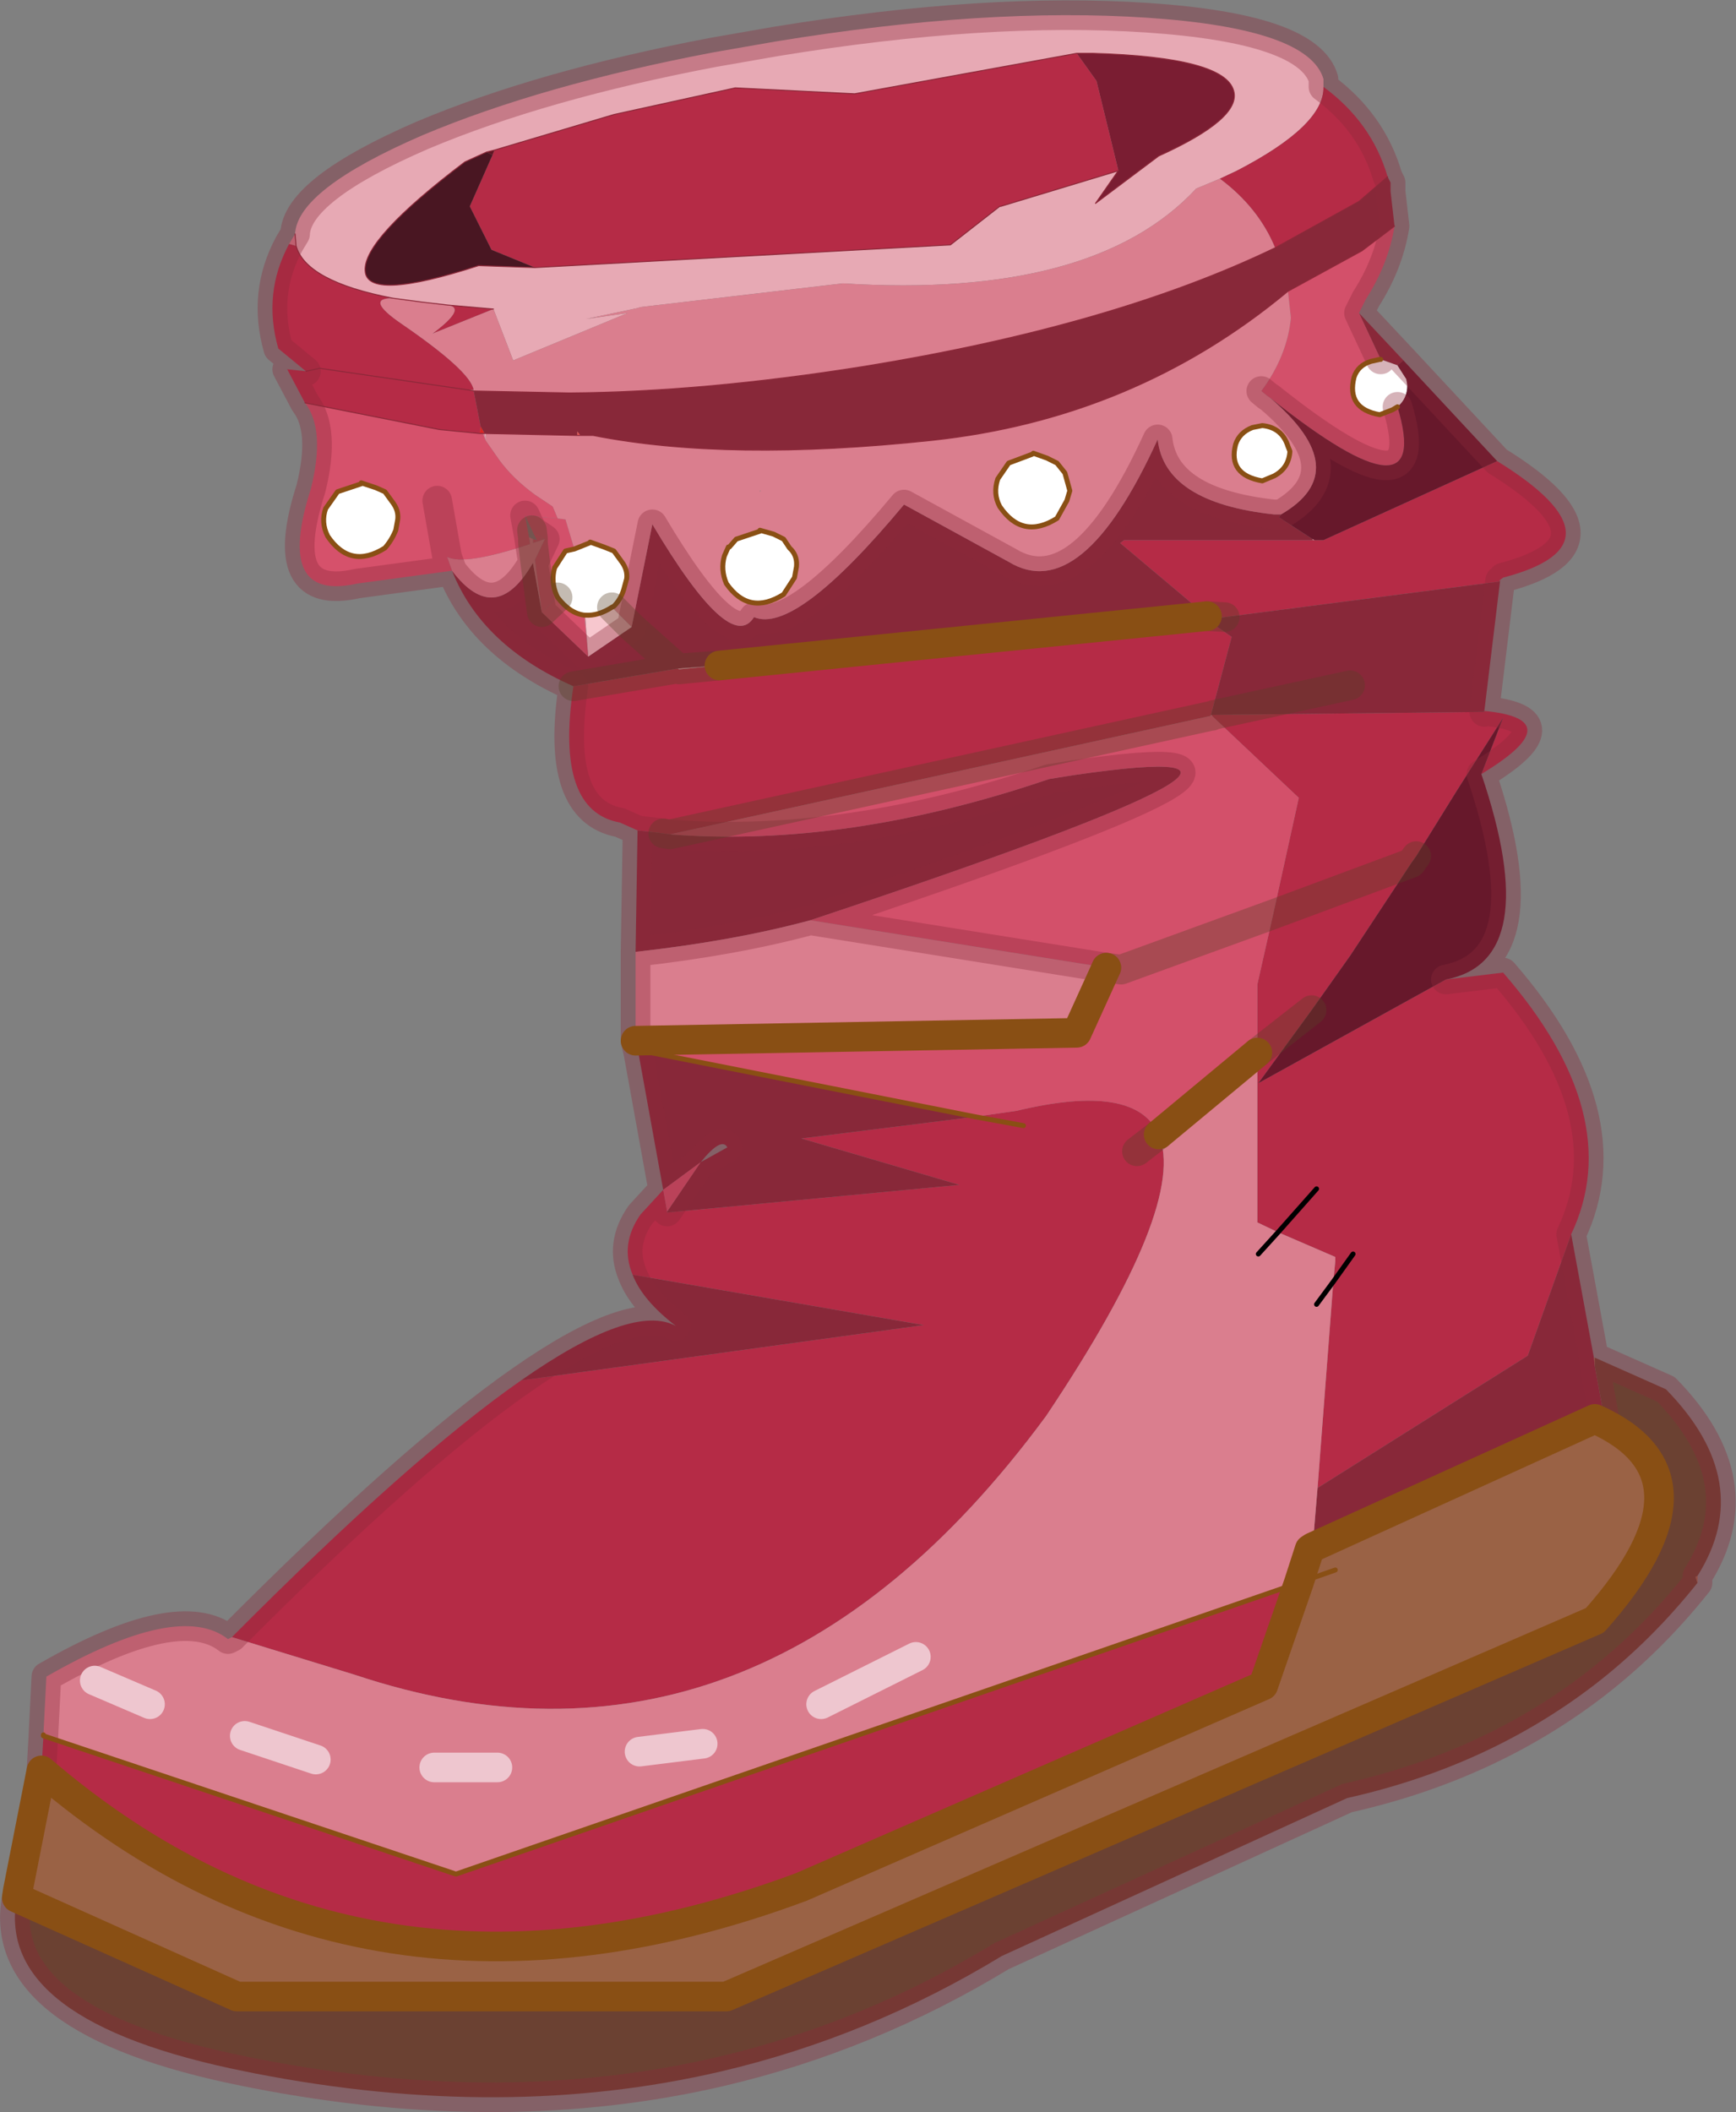 <?xml version="1.0" encoding="UTF-8" standalone="no"?>
<svg xmlns:xlink="http://www.w3.org/1999/xlink" height="106.95px" width="87.95px" xmlns="http://www.w3.org/2000/svg">
  <rect width="100%" height="100%" fill="#808080" stroke="none"/>
  <g transform="matrix(1.0, 0.0, 0.0, 1.0, 43.95, 53.45)">
    <path d="M12.7 -44.8 L11.55 -43.15 14.75 -45.55 Q18.95 -47.45 18.55 -48.85 18.1 -50.55 11.4 -50.75 L10.6 -50.75 -0.65 -48.7 -6.7 -49.0 -12.85 -47.65 -18.9 -45.85 -19.3 -45.75 -20.4 -45.25 Q-25.55 -41.35 -25.45 -39.75 -25.4 -38.15 -19.7 -40.0 L-16.85 -39.9 4.2 -41.05 6.7 -43.0 6.75 -43.0 12.7 -44.8 M-29.0 -41.6 Q-28.9 -43.85 -22.55 -46.6 -16.5 -49.15 -7.8 -50.8 L-4.65 -51.35 Q6.05 -53.1 14.2 -52.55 22.35 -52.0 23.1 -49.45 L23.1 -49.05 Q23.15 -47.1 18.7 -44.8 L17.85 -44.4 16.65 -43.9 Q11.45 -38.3 -1.25 -39.1 L-11.5 -37.9 -11.65 -37.85 -14.25 -37.3 -12.15 -37.6 -17.95 -35.2 -18.95 -37.8 -21.25 -38.0 -22.55 -38.15 -24.05 -38.35 Q-28.45 -39.2 -28.95 -41.0 L-29.0 -41.6" fill="#e7a9b4" fill-rule="evenodd" stroke="none"/>
    <path d="M10.6 -50.75 L11.4 -50.75 Q18.1 -50.55 18.55 -48.85 18.95 -47.45 14.75 -45.55 L11.55 -43.15 12.7 -44.8 12.7 -44.85 11.6 -49.35 10.6 -50.75" fill="#7a1d32" fill-rule="evenodd" stroke="none"/>
    <path d="M12.7 -44.8 L6.75 -43.0 6.7 -43.0 4.2 -41.05 -16.85 -39.9 -19.05 -40.8 -20.15 -43.0 -19.0 -45.6 -18.9 -45.85 -12.85 -47.65 -6.7 -49.0 -0.65 -48.7 10.6 -50.75 11.6 -49.35 12.7 -44.85 12.7 -44.8 M26.35 -44.5 L24.9 -43.25 20.65 -40.9 Q19.8 -42.95 17.85 -44.4 L18.7 -44.8 Q23.15 -47.1 23.1 -49.05 25.55 -47.25 26.35 -44.5 M-19.95 -33.65 L-19.6 -31.85 -19.65 -31.5 -21.7 -31.7 -28.5 -33.05 -29.4 -34.75 -28.45 -34.65 -29.85 -35.8 Q-30.65 -38.6 -29.3 -41.1 L-28.95 -41.0 Q-28.45 -39.2 -24.05 -38.35 -25.5 -38.35 -23.6 -37.05 -20.1 -34.65 -19.95 -33.7 L-20.2 -33.7 -19.95 -33.65 M31.9 -30.1 Q38.7 -25.9 32.2 -24.2 L32.0 -24.05 32.05 -24.05 32.0 -24.0 18.1 -22.2 17.2 -22.25 18.1 -22.2 17.15 -22.1 18.45 -21.2 17.4 -17.25 17.55 -17.25 17.45 -17.2 17.55 -17.25 31.25 -17.4 31.25 -17.45 Q35.4 -17.05 31.65 -14.6 L31.1 -14.25 32.2 -17.1 29.85 -13.4 27.8 -10.1 27.55 -9.75 20.55 -7.15 27.55 -9.75 24.45 -5.05 22.5 -2.3 19.75 -0.15 22.5 -2.3 19.8 1.4 29.3 -3.85 32.2 -4.2 Q38.5 3.05 35.65 9.05 L33.45 15.2 22.8 21.9 23.6 11.45 23.7 10.4 23.7 10.2 20.8 8.95 22.75 6.75 20.8 8.95 19.75 8.45 19.75 -0.15 19.75 -3.6 20.55 -7.15 21.85 -13.05 17.45 -17.2 17.4 -17.25 17.4 -17.2 -10.0 -11.2 -10.35 -11.25 -11.65 -11.4 -12.55 -11.8 Q-15.85 -12.4 -14.9 -18.7 L-9.6 -19.6 -9.55 -19.55 -7.5 -19.75 17.2 -22.25 12.8 -25.95 13.0 -26.1 22.55 -26.1 22.65 -26.1 23.1 -26.1 31.9 -30.1 M-41.85 36.2 L-41.75 34.45 -20.85 41.45 21.85 26.7 20.05 31.9 -3.35 42.1 Q-25.4 50.3 -41.85 36.2 M-32.2 29.45 Q-23.15 20.35 -17.55 16.45 L2.85 13.65 -11.9 11.1 Q-12.55 9.55 -11.5 8.05 L-10.35 6.8 -10.15 7.9 -10.15 7.95 4.65 6.55 -3.35 4.2 5.45 3.1 7.55 2.8 Q13.6 1.35 14.75 4.0 L13.65 4.85 14.75 4.0 Q16.25 7.5 9.05 18.25 -5.6 38.15 -26.0 31.35 L-32.2 29.45 M24.6 10.05 L23.6 11.45 24.6 10.05 M7.9 3.55 L5.45 3.1 7.9 3.55 M-28.45 -34.65 L-27.75 -34.8 -20.2 -33.7 -27.75 -34.8 -28.45 -34.65 M-21.25 -38.0 L-18.95 -37.8 -22.05 -36.55 Q-20.3 -37.85 -21.25 -38.0" fill="#b52b46" fill-rule="evenodd" stroke="none"/>
    <path d="M26.35 -44.5 L26.5 -44.2 26.5 -43.75 26.7 -42.0 25.05 -40.75 21.3 -38.7 Q13.55 -32.25 3.25 -31.15 -7.05 -30.05 -13.9 -31.4 L-14.55 -31.4 -14.7 -31.6 -14.7 -31.4 -19.35 -31.5 -19.4 -31.5 -19.6 -31.85 -19.95 -33.65 -15.1 -33.55 Q-8.3 -33.6 -0.15 -34.9 12.45 -36.95 20.65 -40.9 L24.9 -43.25 26.35 -44.5 M24.9 -37.6 L27.15 -35.2 26.85 -34.95 26.0 -35.25 24.9 -37.6 M32.05 -24.05 L31.25 -17.45 31.25 -17.4 17.55 -17.25 17.4 -17.25 18.45 -21.2 17.15 -22.1 18.1 -22.2 32.0 -24.0 32.05 -24.05 M35.65 9.05 L36.8 15.3 36.85 15.75 37.3 18.2 36.85 18.4 22.55 24.9 22.8 21.9 33.45 15.2 35.65 9.05 M-17.55 16.45 Q-11.9 12.5 -9.7 13.7 -11.4 12.4 -11.9 11.1 L2.85 13.65 -17.55 16.45 M-10.35 6.8 L-11.6 -0.1 -11.25 -0.2 5.45 3.1 -3.35 4.2 4.65 6.55 -10.15 7.95 -10.15 7.9 -8.45 5.4 -10.35 6.8 M-11.75 -5.25 L-11.65 -11.4 -10.35 -11.25 -10.0 -11.2 Q-1.1 -10.5 9.2 -14.0 L10.45 -14.2 Q25.95 -16.45 -2.9 -6.85 -6.8 -5.8 -11.75 -5.25 M-14.9 -18.7 Q-19.55 -20.75 -21.05 -24.55 -18.85 -21.65 -16.95 -24.95 L-16.5 -22.45 -14.15 -20.2 -11.95 -21.7 -10.9 -26.9 Q-6.95 -20.25 -5.75 -22.2 -3.65 -21.3 1.85 -27.9 L7.15 -25.0 Q10.85 -22.75 14.7 -31.2 15.05 -28.0 20.6 -27.4 L20.95 -27.4 20.85 -27.25 22.55 -26.15 22.55 -26.1 13.0 -26.1 12.8 -25.95 17.2 -22.25 -7.5 -19.75 -9.6 -19.6 -14.9 -18.7 M24.45 -18.75 L17.55 -17.25 24.45 -18.75 M-9.6 -19.6 L-11.95 -21.7 -9.6 -19.6 M-8.45 5.4 L-7.1 4.65 Q-7.4 4.1 -8.45 5.4" fill="#882839" fill-rule="evenodd" stroke="none"/>
    <path d="M-19.6 -31.85 L-19.4 -31.5 -19.5 -31.5 -19.65 -31.5 -19.6 -31.85" fill="#da2525" fill-rule="evenodd" stroke="none"/>
    <path d="M21.3 -38.7 L25.05 -40.75 26.7 -42.0 Q26.4 -40.1 25.25 -38.3 L24.9 -37.6 26.0 -35.25 25.95 -35.25 25.5 -35.15 Q24.85 -34.95 24.65 -34.35 24.25 -32.75 25.95 -32.45 L26.6 -32.7 26.85 -32.85 Q28.7 -26.7 20.4 -33.3 L20.25 -33.4 19.95 -33.65 Q21.25 -35.4 21.45 -37.35 L21.3 -38.7 M-11.6 -0.1 L-11.75 -0.75 10.6 -1.15 12.1 -4.45 12.85 -4.35 20.55 -7.15 19.75 -3.6 19.75 -0.15 14.75 4.0 Q13.6 1.35 7.55 2.8 L5.45 3.1 -11.25 -0.2 -11.6 -0.1 M17.4 -17.2 L17.45 -17.2 21.85 -13.05 20.55 -7.15 12.85 -4.35 12.1 -4.45 -2.9 -6.85 Q25.95 -16.45 10.45 -14.2 L9.2 -14.0 Q-1.1 -10.5 -10.0 -11.2 L17.4 -17.2 M-15.7 -27.2 L-15.3 -27.15 -14.85 -25.65 -15.3 -25.55 -15.85 -24.7 Q-16.05 -24.0 -15.75 -23.3 L-15.7 -23.2 -16.5 -22.45 -16.85 -25.1 -16.35 -26.15 -17.0 -26.6 -17.35 -27.35 -15.7 -27.2 M-16.75 -26.1 L-16.8 -26.2 -16.35 -26.15 -16.95 -25.95 -16.95 -26.15 -16.75 -26.1 M-10.15 7.9 L-10.35 6.8 -8.45 5.4 -10.15 7.9" fill="#d3506a" fill-rule="evenodd" stroke="none"/>
    <path d="M-19.5 -31.5 L-19.4 -31.5 -19.35 -31.2 -19.35 -31.15 -19.5 -31.5" fill="#de798c" fill-rule="evenodd" stroke="none"/>
    <path d="M26.85 -34.95 L27.3 -34.25 27.35 -33.95 Q27.35 -33.25 26.85 -32.85 L26.6 -32.7 25.95 -32.45 Q24.25 -32.75 24.65 -34.35 24.85 -34.95 25.5 -35.15 L25.95 -35.25 26.0 -35.25 26.85 -34.95 M20.6 -29.35 L20.0 -29.1 Q18.25 -29.4 18.65 -30.95 18.85 -31.55 19.5 -31.8 L20.0 -31.9 Q21.0 -31.8 21.3 -30.85 L21.4 -30.6 Q21.35 -29.75 20.6 -29.35 M9.6 -30.0 L10.0 -29.5 10.25 -28.6 10.1 -28.1 9.6 -27.2 Q7.85 -26.1 6.7 -27.8 6.35 -28.45 6.6 -29.2 L7.15 -30.0 8.35 -30.45 8.4 -30.5 9.1 -30.25 9.6 -30.0 M-15.7 -23.2 L-15.75 -23.3 Q-16.05 -24.0 -15.85 -24.7 L-15.3 -25.55 -14.85 -25.65 -14.1 -25.95 -14.05 -26.0 -13.35 -25.75 -12.85 -25.55 -12.45 -25.0 Q-12.15 -24.6 -12.2 -24.15 L-12.35 -23.6 Q-12.5 -23.1 -12.85 -22.75 L-12.95 -22.7 Q-13.65 -22.25 -14.3 -22.3 L-14.35 -22.3 Q-15.1 -22.4 -15.7 -23.2 M-7.0 -25.75 L-6.65 -26.15 -5.45 -26.55 -5.45 -26.6 -4.75 -26.4 -4.25 -26.15 -3.95 -25.7 -3.85 -25.6 Q-3.55 -25.25 -3.6 -24.75 L-3.7 -24.2 -4.25 -23.35 Q-6.0 -22.25 -7.15 -23.9 -7.45 -24.6 -7.25 -25.3 L-7.05 -25.75 -7.0 -25.75 M-25.65 -28.95 L-25.65 -29.0 -24.9 -28.75 -24.45 -28.55 -24.05 -28.0 Q-23.75 -27.6 -23.8 -27.15 L-23.9 -26.6 Q-24.1 -26.1 -24.45 -25.7 -26.2 -24.6 -27.35 -26.3 -27.7 -27.0 -27.45 -27.7 L-26.85 -28.55 -25.65 -28.95" fill="#ffffff" fill-rule="evenodd" stroke="none"/>
    <path d="M27.15 -35.2 L31.9 -30.1 23.1 -26.1 22.65 -26.1 22.55 -26.15 20.85 -27.25 20.95 -27.4 Q24.75 -29.6 20.4 -33.3 28.7 -26.7 26.85 -32.85 27.35 -33.25 27.35 -33.95 L27.3 -34.25 26.85 -34.95 27.15 -35.2 M31.1 -14.25 Q34.3 -4.8 29.3 -3.85 L19.8 1.4 22.5 -2.3 24.45 -5.05 27.55 -9.75 27.8 -10.1 29.85 -13.4 32.2 -17.1 31.1 -14.25" fill="#67182b" fill-rule="evenodd" stroke="none"/>
    <path d="M20.65 -40.9 Q12.45 -36.95 -0.15 -34.9 -8.3 -33.6 -15.1 -33.55 L-19.95 -33.65 -20.2 -33.7 -19.95 -33.7 Q-20.1 -34.65 -23.6 -37.05 -25.5 -38.35 -24.05 -38.35 L-22.55 -38.15 -21.25 -38.0 Q-20.3 -37.85 -22.05 -36.55 L-18.95 -37.8 -17.95 -35.2 -12.15 -37.6 -14.25 -37.3 -11.65 -37.85 -11.5 -37.9 -1.25 -39.1 Q11.45 -38.3 16.65 -43.9 L17.85 -44.4 Q19.8 -42.95 20.65 -40.9 M-19.35 -31.5 L-14.7 -31.4 -14.55 -31.4 -13.9 -31.4 Q-7.05 -30.05 3.25 -31.15 13.55 -32.25 21.3 -38.7 L21.45 -37.35 Q21.25 -35.4 19.95 -33.65 L20.25 -33.4 20.4 -33.3 Q24.75 -29.6 20.95 -27.4 L20.6 -27.4 Q15.05 -28.0 14.7 -31.2 10.85 -22.75 7.15 -25.0 L1.85 -27.9 Q-3.65 -21.3 -5.75 -22.2 -6.95 -20.25 -10.9 -26.9 L-11.95 -21.7 -12.95 -22.7 -12.85 -22.75 Q-12.5 -23.1 -12.35 -23.6 L-12.2 -24.15 Q-12.15 -24.6 -12.45 -25.0 L-12.85 -25.55 -13.35 -25.75 -14.05 -26.0 -14.1 -25.95 -14.85 -25.65 -15.3 -27.15 -15.7 -27.2 -15.95 -27.8 -16.85 -28.4 Q-17.95 -29.2 -18.65 -30.15 L-19.35 -31.15 -19.35 -31.2 -19.35 -31.5 M-41.75 34.45 L-41.75 34.4 -41.6 31.45 Q-34.9 27.6 -32.4 29.55 L-32.2 29.45 -26.0 31.35 Q-5.6 38.15 9.05 18.25 16.25 7.5 14.75 4.0 L19.75 -0.15 19.75 8.45 20.8 8.95 19.8 10.05 20.8 8.95 23.7 10.2 23.7 10.4 23.6 11.45 22.8 21.9 22.55 24.9 22.4 25.0 21.85 26.7 -20.85 41.45 -41.75 34.45 M-11.75 -0.75 L-11.75 -5.25 Q-6.8 -5.8 -2.9 -6.85 L12.1 -4.45 10.6 -1.15 -11.75 -0.75 M-29.3 -41.1 L-29.0 -41.6 -28.95 -41.0 -29.3 -41.1 M22.55 -26.15 L22.65 -26.1 22.55 -26.1 22.55 -26.15 M20.6 -29.35 Q21.35 -29.75 21.4 -30.6 L21.3 -30.85 Q21.0 -31.8 20.0 -31.9 L19.5 -31.8 Q18.85 -31.55 18.65 -30.95 18.25 -29.4 20.0 -29.1 L20.6 -29.35 M9.6 -30.0 L9.1 -30.25 8.4 -30.5 8.35 -30.45 7.15 -30.0 6.6 -29.2 Q6.35 -28.45 6.7 -27.8 7.85 -26.1 9.6 -27.2 L10.1 -28.1 10.25 -28.6 10.0 -29.5 9.6 -30.0 M17.4 -17.25 L17.45 -17.2 17.4 -17.2 17.4 -17.25 M23.6 11.45 L22.75 12.6 23.6 11.45 M-16.35 -26.15 L-16.85 -25.1 -16.5 -22.45 -16.95 -24.95 Q-18.85 -21.65 -21.05 -24.55 L-21.3 -25.25 Q-20.4 -24.8 -17.1 -25.9 L-17.15 -26.25 -16.95 -26.15 -16.95 -25.95 -16.35 -26.15 M-9.6 -19.6 L-7.5 -19.75 -9.55 -19.55 -9.6 -19.6 M-16.85 -25.1 L-16.95 -24.95 -17.1 -25.9 -16.95 -24.95 -16.85 -25.1 -16.95 -25.95 -16.85 -25.1 M-5.4 -28.6 L-5.45 -28.6 -5.45 -28.55 -5.4 -28.6 M-7.05 -25.75 L-7.25 -25.3 Q-7.45 -24.6 -7.15 -23.9 -6.0 -22.25 -4.25 -23.35 L-3.7 -24.2 -3.6 -24.75 Q-3.55 -25.25 -3.85 -25.6 L-3.95 -25.7 -4.25 -26.15 -4.75 -26.4 -5.45 -26.6 -5.45 -26.55 -6.65 -26.15 -7.0 -25.75 -7.15 -25.9 -7.05 -25.75 M-14.3 -22.3 L-14.15 -20.2 -14.35 -22.3 -14.3 -22.3 M-18.75 36.05 L-21.95 36.05 -18.75 36.05 M-8.35 34.85 L-11.55 35.25 -8.35 34.85 M-36.35 32.85 L-39.15 31.65 -36.35 32.85 M-27.95 35.65 L-31.55 34.45 -27.95 35.65 M2.45 30.45 L-2.35 32.85 2.45 30.45" fill="#da7e8e" fill-rule="evenodd" stroke="none"/>
    <path d="M-16.85 -39.9 L-19.7 -40.0 Q-25.4 -38.15 -25.45 -39.75 -25.55 -41.35 -20.4 -45.25 L-19.3 -45.75 -19.0 -45.6 -20.15 -43.0 -19.05 -40.8 -16.85 -39.9" fill="#491622" fill-rule="evenodd" stroke="none"/>
    <path d="M36.85 15.3 L40.45 16.9 Q45.05 21.6 42.05 26.35 L41.95 26.4 42.05 26.7 Q39.7 29.65 36.85 31.85 31.45 36.0 24.3 37.6 L6.8 45.6 Q0.05 49.7 -7.45 51.45 -18.4 54.0 -31.0 51.55 L-31.5 51.45 Q-44.25 48.9 -43.1 42.65 L-31.95 47.65 -7.15 47.65 36.85 28.6 Q43.35 21.3 36.85 18.4 L37.3 18.2 36.85 15.75 36.85 15.3" fill="#6b4132" fill-rule="evenodd" stroke="none"/>
    <path d="M36.8 15.3 L36.85 15.3 36.85 15.75 36.8 15.3 M42.05 26.35 L42.05 26.7 41.95 26.4 42.05 26.35 M-43.1 42.65 L-43.05 42.3 -41.85 36.2 Q-25.4 50.3 -3.35 42.1 L20.05 31.9 21.85 26.7 22.4 25.0 22.55 24.9 36.85 18.4 Q43.35 21.3 36.85 28.6 L-7.15 47.65 -31.95 47.65 -43.1 42.65 M23.7 26.05 L21.85 26.7 23.7 26.05" fill="#9a6245" fill-rule="evenodd" stroke="none"/>
    <path d="M-19.3 -45.75 L-18.9 -45.85 -19.0 -45.6 -19.3 -45.75" fill="#621523" fill-rule="evenodd" stroke="none"/>
    <path d="M-19.4 -31.5 L-19.35 -31.5 -19.35 -31.2 -19.4 -31.5 M-12.95 -22.7 L-11.95 -21.7 -14.15 -20.2 -14.3 -22.3 Q-13.65 -22.25 -12.95 -22.7" fill="#f7c7ce" fill-rule="evenodd" stroke="none"/>
    <path d="M-14.7 -31.4 L-14.7 -31.6 -14.55 -31.4 -14.7 -31.4" fill="#e75454" fill-rule="evenodd" stroke="none"/>
    <path d="M-21.05 -24.55 L-25.85 -23.9 Q-30.05 -22.95 -28.2 -28.7 -27.45 -31.7 -28.5 -33.05 L-21.7 -31.7 -19.65 -31.5 -19.5 -31.5 -19.35 -31.15 -18.65 -30.15 Q-17.95 -29.2 -16.85 -28.4 L-15.95 -27.8 -15.7 -27.2 -17.35 -27.35 -17.15 -26.25 -17.1 -25.9 Q-20.4 -24.8 -21.3 -25.25 L-21.8 -28.1 -21.3 -25.25 -21.05 -24.55 M-17.0 -26.6 L-16.35 -26.15 -16.8 -26.2 -17.0 -26.6 M-16.5 -22.45 L-15.7 -23.2 Q-15.1 -22.4 -14.35 -22.3 L-14.15 -20.2 -16.5 -22.45 M-25.65 -28.95 L-26.85 -28.55 -27.45 -27.7 Q-27.7 -27.0 -27.35 -26.3 -26.2 -24.6 -24.45 -25.7 -24.1 -26.1 -23.9 -26.6 L-23.8 -27.15 Q-23.75 -27.6 -24.05 -28.0 L-24.45 -28.55 -24.9 -28.75 -25.65 -29.0 -25.65 -28.95" fill="#d6516b" fill-rule="evenodd" stroke="none"/>
    <path d="M10.6 -50.75 L11.4 -50.75 Q18.1 -50.55 18.55 -48.85 18.95 -47.45 14.75 -45.55 L11.55 -43.15 12.7 -44.8 6.75 -43.0 6.7 -43.0 4.2 -41.05 -16.85 -39.9 -19.7 -40.0 Q-25.4 -38.15 -25.45 -39.75 -25.55 -41.35 -20.4 -45.25 L-19.3 -45.75 -18.9 -45.85 -12.85 -47.65 -6.7 -49.0 -0.65 -48.7 10.6 -50.75 M26.35 -44.5 L24.9 -43.25 20.65 -40.9 Q12.45 -36.95 -0.15 -34.9 -8.3 -33.6 -15.1 -33.55 L-19.95 -33.65 -20.2 -33.7 -27.75 -34.8 -28.45 -34.65 M-19.4 -31.5 L-19.35 -31.5 -14.7 -31.4 -14.55 -31.4 -13.9 -31.4 Q-7.05 -30.05 3.25 -31.15 13.55 -32.25 21.3 -38.7 L25.05 -40.75 26.7 -42.0 M-19.4 -31.5 L-19.5 -31.5 -19.65 -31.5 -21.7 -31.7 -28.5 -33.05 M-28.95 -41.0 L-29.0 -41.6 M-28.95 -41.0 Q-28.45 -39.2 -24.05 -38.35 L-22.55 -38.15 -21.25 -38.0 -18.95 -37.8" fill="none" stroke="#8c2839" stroke-linecap="round" stroke-linejoin="round" stroke-width="0.05"/>
    <path d="M26.7 -42.0 L26.5 -43.75 26.5 -44.2 26.35 -44.5 Q25.55 -47.25 23.1 -49.05 L23.1 -49.45 Q22.35 -52.0 14.2 -52.55 6.05 -53.1 -4.65 -51.35 L-7.8 -50.8 Q-16.5 -49.15 -22.55 -46.6 -28.9 -43.85 -29.0 -41.6 L-29.3 -41.1 Q-30.65 -38.6 -29.85 -35.8 L-28.45 -34.65 -29.4 -34.75 -28.5 -33.05 Q-27.45 -31.7 -28.2 -28.7 -30.05 -22.95 -25.85 -23.9 L-21.05 -24.55 -21.3 -25.25 -21.8 -28.1 M26.7 -42.0 Q26.4 -40.1 25.25 -38.3 L24.9 -37.6 27.15 -35.2 31.9 -30.1 Q38.7 -25.9 32.2 -24.2 M32.05 -24.05 L31.25 -17.45 Q35.4 -17.05 31.65 -14.6 L31.1 -14.25 Q34.3 -4.8 29.3 -3.85 L32.2 -4.2 Q38.5 3.05 35.65 9.05 L36.8 15.3 36.85 15.3 40.45 16.9 Q45.05 21.6 42.05 26.35 L42.05 26.7 Q39.7 29.65 36.85 31.85 31.45 36.0 24.3 37.6 L6.8 45.6 Q0.05 49.7 -7.45 51.45 -18.4 54.0 -31.0 51.55 L-31.5 51.45 Q-44.25 48.9 -43.1 42.65 M-41.85 36.2 L-41.75 34.45 M-41.75 34.4 L-41.6 31.45 Q-34.9 27.6 -32.4 29.55 L-32.2 29.45 Q-23.15 20.35 -17.55 16.45 -11.9 12.5 -9.7 13.7 -11.4 12.4 -11.9 11.1 -12.55 9.55 -11.5 8.05 L-10.35 6.8 -11.6 -0.1 -11.75 -0.75 -11.75 -5.25 -11.65 -11.4 -12.55 -11.8 Q-15.85 -12.4 -14.9 -18.7 -19.55 -20.75 -21.05 -24.55 -18.85 -21.65 -16.95 -24.95 L-16.85 -25.1 -16.35 -26.15 -17.0 -26.6 -17.35 -27.35 -17.15 -26.25 -17.1 -25.9 -16.95 -24.95 -16.5 -22.45 -14.15 -20.2 -11.95 -21.7 -10.9 -26.9 Q-6.95 -20.25 -5.75 -22.2 -3.65 -21.3 1.85 -27.9 L7.15 -25.0 Q10.85 -22.75 14.7 -31.2 15.05 -28.0 20.6 -27.4 L20.95 -27.4 Q24.75 -29.6 20.4 -33.3 L20.25 -33.4 19.95 -33.65 M26.85 -32.85 Q28.7 -26.7 20.4 -33.3 M26.0 -35.25 L24.9 -37.6 M-2.9 -6.85 Q25.95 -16.45 10.45 -14.2 L9.2 -14.0 Q-1.1 -10.5 -10.0 -11.2 M-10.35 -11.25 L-11.65 -11.4 M31.25 -17.4 L31.25 -17.45 M36.85 15.75 L37.3 18.2 36.85 18.4 M36.85 15.75 L36.8 15.3 M-16.75 -26.1 L-16.8 -26.2 -17.0 -26.6 M-10.15 7.9 L-10.35 6.8 -8.45 5.4 Q-7.4 4.1 -7.1 4.65 L-8.45 5.4 -10.15 7.9 M-11.75 -5.25 Q-6.8 -5.8 -2.9 -6.85 L12.1 -4.45" fill="none" stroke="#8c2839" stroke-linecap="round" stroke-linejoin="round" stroke-opacity="0.353" stroke-width="1.5"/>
    <path d="M-41.75 34.45 L-41.75 34.4 M26.85 -32.85 L26.6 -32.7 25.95 -32.45 Q24.25 -32.75 24.65 -34.35 24.85 -34.95 25.5 -35.15 L25.95 -35.25 26.0 -35.25 M20.6 -29.35 L20.0 -29.1 Q18.25 -29.4 18.65 -30.95 18.85 -31.55 19.5 -31.8 L20.0 -31.9 Q21.0 -31.8 21.3 -30.85 L21.4 -30.6 Q21.35 -29.75 20.6 -29.35 M9.6 -30.0 L10.0 -29.5 10.25 -28.6 10.1 -28.1 9.6 -27.2 Q7.85 -26.1 6.7 -27.8 6.35 -28.45 6.6 -29.2 L7.15 -30.0 8.35 -30.45 8.4 -30.5 9.1 -30.25 9.6 -30.0 M5.45 3.1 L7.9 3.55 M21.85 26.7 L23.7 26.05 M21.85 26.7 L-20.85 41.45 -41.75 34.45 M-15.7 -23.2 L-15.75 -23.3 Q-16.05 -24.0 -15.85 -24.7 L-15.3 -25.55 -14.85 -25.65 -14.1 -25.95 -14.05 -26.0 -13.35 -25.75 -12.85 -25.55 -12.45 -25.0 Q-12.15 -24.6 -12.2 -24.15 L-12.35 -23.6 Q-12.5 -23.1 -12.85 -22.75 L-12.95 -22.7 Q-13.65 -22.25 -14.3 -22.3 L-14.35 -22.3 Q-15.1 -22.4 -15.7 -23.2 M-25.65 -28.95 L-25.65 -29.0 -24.9 -28.75 -24.45 -28.55 -24.05 -28.0 Q-23.75 -27.6 -23.8 -27.15 L-23.9 -26.6 Q-24.1 -26.1 -24.45 -25.7 -26.2 -24.6 -27.35 -26.3 -27.7 -27.0 -27.45 -27.7 L-26.85 -28.55 -25.65 -28.95 M-11.25 -0.2 L5.45 3.1" fill="none" stroke="#894f14" stroke-linecap="round" stroke-linejoin="round" stroke-width="0.25"/>
    <path d="M17.2 -22.25 L18.1 -22.2 M17.45 -17.2 L17.55 -17.25 24.45 -18.75 M17.4 -17.2 L17.45 -17.2 M20.55 -7.15 L27.55 -9.75 27.8 -10.1 M12.1 -4.45 L12.85 -4.35 20.55 -7.15 M19.75 -0.15 L22.5 -2.3 M-10.0 -11.2 L-10.35 -11.25 M13.65 4.85 L14.75 4.0 M-16.85 -25.1 L-16.5 -22.45 -15.7 -23.2 M-12.95 -22.7 L-11.95 -21.7 -9.6 -19.6 -7.5 -19.75 -9.55 -19.55 -9.6 -19.6 -14.9 -18.7 M-17.0 -26.6 L-16.95 -26.2 -16.95 -26.15 -16.95 -25.95 -16.85 -25.1 M-10.0 -11.2 L17.4 -17.2" fill="none" stroke="#5a3f25" stroke-linecap="round" stroke-linejoin="round" stroke-opacity="0.353" stroke-width="1.5"/>
    <path d="M-43.1 42.65 L-43.05 42.3 -41.85 36.2 Q-25.4 50.3 -3.35 42.1 L20.05 31.9 21.85 26.7 22.4 25.0 22.55 24.9 36.85 18.4 Q43.35 21.3 36.85 28.6 L-7.15 47.65 -31.95 47.65 -43.1 42.65 M12.1 -4.45 L10.6 -1.15 -11.75 -0.75 M19.75 -0.15 L14.75 4.0 M-7.5 -19.75 L17.2 -22.25" fill="none" stroke="#894f14" stroke-linecap="round" stroke-linejoin="round" stroke-width="1.5"/>
    <path d="M23.6 11.45 L24.6 10.05 M20.8 8.95 L22.75 6.75 M22.75 12.6 L23.6 11.45 M19.8 10.05 L20.8 8.95" fill="none" stroke="#000000" stroke-linecap="round" stroke-linejoin="round" stroke-width="0.25"/>
    <path d="M-31.55 34.45 L-27.95 35.65 M-39.15 31.65 L-36.35 32.85 M-11.55 35.25 L-8.35 34.85 M-21.95 36.05 L-18.75 36.05 M-2.35 32.85 L2.45 30.45" fill="none" stroke="#eec6cf" stroke-linecap="round" stroke-linejoin="round" stroke-width="1.5"/>
    <path d="M-7.0 -25.75 L-6.65 -26.15 -5.45 -26.55 -5.45 -26.6 -4.75 -26.4 -4.25 -26.15 -3.95 -25.7 -3.85 -25.6 Q-3.55 -25.25 -3.6 -24.75 L-3.7 -24.2 -4.25 -23.35 Q-6.0 -22.25 -7.15 -23.9 -7.45 -24.6 -7.25 -25.3 L-7.05 -25.75 -7.0 -25.75 Z" fill="none" stroke="#894f14" stroke-linecap="round" stroke-linejoin="round" stroke-width="0.25"/>
  </g>
</svg>

